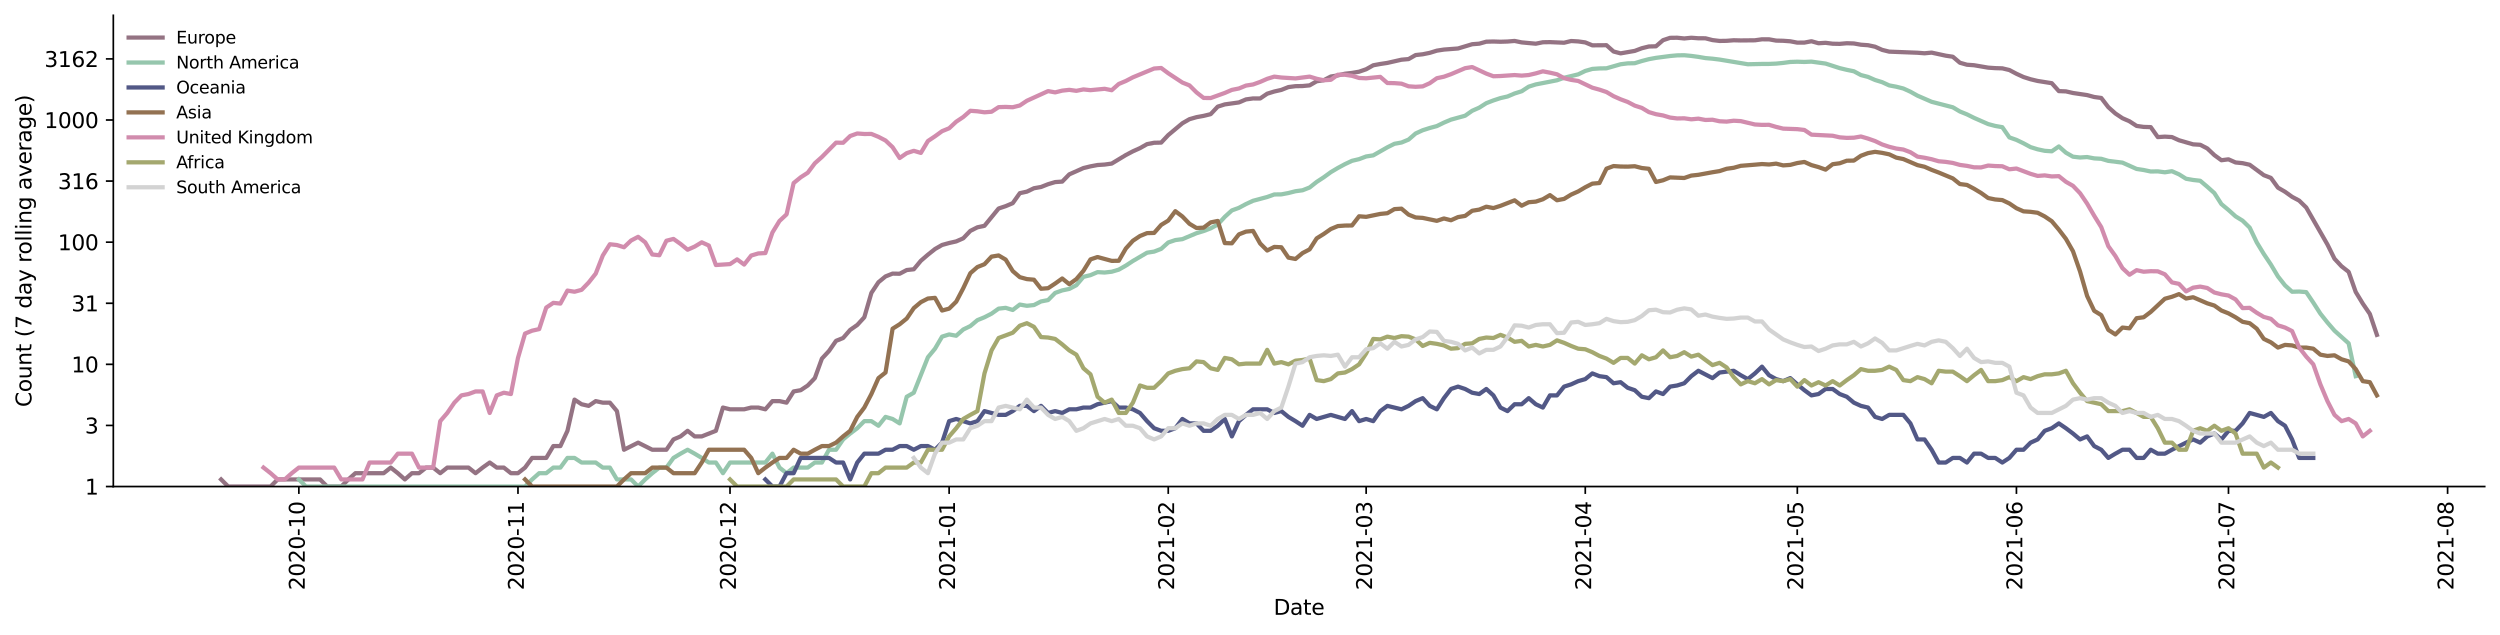 <?xml version="1.0" encoding="utf-8" standalone="no"?>
<!DOCTYPE svg PUBLIC "-//W3C//DTD SVG 1.1//EN"
  "http://www.w3.org/Graphics/SVG/1.1/DTD/svg11.dtd">
<svg height="298.621pt" version="1.1" viewBox="0 0 1176.528 298.621" width="1176.528pt" xmlns="http://www.w3.org/2000/svg" xmlns:xlink="http://www.w3.org/1999/xlink">
 <defs>
  <style type="text/css">*{stroke-linecap:butt;stroke-linejoin:round;}</style>
 </defs>
 <g id="figure_1">
  <g id="patch_1">
   <path d="M 0 298.621 
L 1176.528 298.621 
L 1176.528 0 
L 0 0 
z
" style="fill:#ffffff;"/>
  </g>
  <g id="axes_1">
   <g id="patch_2">
    <path d="M 53.328 228.96 
L 1169.328 228.96 
L 1169.328 7.2 
L 53.328 7.2 
z
" style="fill:#ffffff;"/>
   </g>
   <g id="matplotlib.axis_1">
    <g id="xtick_1">
     <g id="line2d_1">
      <defs>
       <path d="M 0 0 
L 0 3.5 
" id="mfbf0e9a4c9" style="stroke:#000000;stroke-width:0.8;"/>
      </defs>
      <g>
       <use style="stroke:#000000;stroke-width:0.8;" x="140.646" xlink:href="#mfbf0e9a4c9" y="228.96"/>
      </g>
     </g>
     <g id="text_1">
      <!-- 2020-10 -->
      <g transform="translate(143.405 277.743)rotate(-90)scale(0.1 -0.1)">
       <defs>
        <path d="M 1228 531 
L 3431 531 
L 3431 0 
L 469 0 
L 469 531 
Q 828 903 1448 1529 
Q 2069 2156 2228 2338 
Q 2531 2678 2651 2914 
Q 2772 3150 2772 3378 
Q 2772 3750 2511 3984 
Q 2250 4219 1831 4219 
Q 1534 4219 1204 4116 
Q 875 4013 500 3803 
L 500 4441 
Q 881 4594 1212 4672 
Q 1544 4750 1819 4750 
Q 2544 4750 2975 4387 
Q 3406 4025 3406 3419 
Q 3406 3131 3298 2873 
Q 3191 2616 2906 2266 
Q 2828 2175 2409 1742 
Q 1991 1309 1228 531 
z
" id="DejaVuSans-32" transform="scale(0.016)"/>
        <path d="M 2034 4250 
Q 1547 4250 1301 3770 
Q 1056 3291 1056 2328 
Q 1056 1369 1301 889 
Q 1547 409 2034 409 
Q 2525 409 2770 889 
Q 3016 1369 3016 2328 
Q 3016 3291 2770 3770 
Q 2525 4250 2034 4250 
z
M 2034 4750 
Q 2819 4750 3233 4129 
Q 3647 3509 3647 2328 
Q 3647 1150 3233 529 
Q 2819 -91 2034 -91 
Q 1250 -91 836 529 
Q 422 1150 422 2328 
Q 422 3509 836 4129 
Q 1250 4750 2034 4750 
z
" id="DejaVuSans-30" transform="scale(0.016)"/>
        <path d="M 313 2009 
L 1997 2009 
L 1997 1497 
L 313 1497 
L 313 2009 
z
" id="DejaVuSans-2d" transform="scale(0.016)"/>
        <path d="M 794 531 
L 1825 531 
L 1825 4091 
L 703 3866 
L 703 4441 
L 1819 4666 
L 2450 4666 
L 2450 531 
L 3481 531 
L 3481 0 
L 794 0 
L 794 531 
z
" id="DejaVuSans-31" transform="scale(0.016)"/>
       </defs>
       <use xlink:href="#DejaVuSans-32"/>
       <use x="63.623" xlink:href="#DejaVuSans-30"/>
       <use x="127.246" xlink:href="#DejaVuSans-32"/>
       <use x="190.869" xlink:href="#DejaVuSans-30"/>
       <use x="254.492" xlink:href="#DejaVuSans-2d"/>
       <use x="290.576" xlink:href="#DejaVuSans-31"/>
       <use x="354.199" xlink:href="#DejaVuSans-30"/>
      </g>
     </g>
    </g>
    <g id="xtick_2">
     <g id="line2d_2">
      <g>
       <use style="stroke:#000000;stroke-width:0.8;" x="243.763" xlink:href="#mfbf0e9a4c9" y="228.96"/>
      </g>
     </g>
     <g id="text_2">
      <!-- 2020-11 -->
      <g transform="translate(246.523 277.743)rotate(-90)scale(0.1 -0.1)">
       <use xlink:href="#DejaVuSans-32"/>
       <use x="63.623" xlink:href="#DejaVuSans-30"/>
       <use x="127.246" xlink:href="#DejaVuSans-32"/>
       <use x="190.869" xlink:href="#DejaVuSans-30"/>
       <use x="254.492" xlink:href="#DejaVuSans-2d"/>
       <use x="290.576" xlink:href="#DejaVuSans-31"/>
       <use x="354.199" xlink:href="#DejaVuSans-31"/>
      </g>
     </g>
    </g>
    <g id="xtick_3">
     <g id="line2d_3">
      <g>
       <use style="stroke:#000000;stroke-width:0.8;" x="343.555" xlink:href="#mfbf0e9a4c9" y="228.96"/>
      </g>
     </g>
     <g id="text_3">
      <!-- 2020-12 -->
      <g transform="translate(346.314 277.743)rotate(-90)scale(0.1 -0.1)">
       <use xlink:href="#DejaVuSans-32"/>
       <use x="63.623" xlink:href="#DejaVuSans-30"/>
       <use x="127.246" xlink:href="#DejaVuSans-32"/>
       <use x="190.869" xlink:href="#DejaVuSans-30"/>
       <use x="254.492" xlink:href="#DejaVuSans-2d"/>
       <use x="290.576" xlink:href="#DejaVuSans-31"/>
       <use x="354.199" xlink:href="#DejaVuSans-32"/>
      </g>
     </g>
    </g>
    <g id="xtick_4">
     <g id="line2d_4">
      <g>
       <use style="stroke:#000000;stroke-width:0.8;" x="446.672" xlink:href="#mfbf0e9a4c9" y="228.96"/>
      </g>
     </g>
     <g id="text_4">
      <!-- 2021-01 -->
      <g transform="translate(449.432 277.743)rotate(-90)scale(0.1 -0.1)">
       <use xlink:href="#DejaVuSans-32"/>
       <use x="63.623" xlink:href="#DejaVuSans-30"/>
       <use x="127.246" xlink:href="#DejaVuSans-32"/>
       <use x="190.869" xlink:href="#DejaVuSans-31"/>
       <use x="254.492" xlink:href="#DejaVuSans-2d"/>
       <use x="290.576" xlink:href="#DejaVuSans-30"/>
       <use x="354.199" xlink:href="#DejaVuSans-31"/>
      </g>
     </g>
    </g>
    <g id="xtick_5">
     <g id="line2d_5">
      <g>
       <use style="stroke:#000000;stroke-width:0.8;" x="549.79" xlink:href="#mfbf0e9a4c9" y="228.96"/>
      </g>
     </g>
     <g id="text_5">
      <!-- 2021-02 -->
      <g transform="translate(552.549 277.743)rotate(-90)scale(0.1 -0.1)">
       <use xlink:href="#DejaVuSans-32"/>
       <use x="63.623" xlink:href="#DejaVuSans-30"/>
       <use x="127.246" xlink:href="#DejaVuSans-32"/>
       <use x="190.869" xlink:href="#DejaVuSans-31"/>
       <use x="254.492" xlink:href="#DejaVuSans-2d"/>
       <use x="290.576" xlink:href="#DejaVuSans-30"/>
       <use x="354.199" xlink:href="#DejaVuSans-32"/>
      </g>
     </g>
    </g>
    <g id="xtick_6">
     <g id="line2d_6">
      <g>
       <use style="stroke:#000000;stroke-width:0.8;" x="642.929" xlink:href="#mfbf0e9a4c9" y="228.96"/>
      </g>
     </g>
     <g id="text_6">
      <!-- 2021-03 -->
      <g transform="translate(645.688 277.743)rotate(-90)scale(0.1 -0.1)">
       <defs>
        <path d="M 2597 2516 
Q 3050 2419 3304 2112 
Q 3559 1806 3559 1356 
Q 3559 666 3084 287 
Q 2609 -91 1734 -91 
Q 1441 -91 1130 -33 
Q 819 25 488 141 
L 488 750 
Q 750 597 1062 519 
Q 1375 441 1716 441 
Q 2309 441 2620 675 
Q 2931 909 2931 1356 
Q 2931 1769 2642 2001 
Q 2353 2234 1838 2234 
L 1294 2234 
L 1294 2753 
L 1863 2753 
Q 2328 2753 2575 2939 
Q 2822 3125 2822 3475 
Q 2822 3834 2567 4026 
Q 2313 4219 1838 4219 
Q 1578 4219 1281 4162 
Q 984 4106 628 3988 
L 628 4550 
Q 988 4650 1302 4700 
Q 1616 4750 1894 4750 
Q 2613 4750 3031 4423 
Q 3450 4097 3450 3541 
Q 3450 3153 3228 2886 
Q 3006 2619 2597 2516 
z
" id="DejaVuSans-33" transform="scale(0.016)"/>
       </defs>
       <use xlink:href="#DejaVuSans-32"/>
       <use x="63.623" xlink:href="#DejaVuSans-30"/>
       <use x="127.246" xlink:href="#DejaVuSans-32"/>
       <use x="190.869" xlink:href="#DejaVuSans-31"/>
       <use x="254.492" xlink:href="#DejaVuSans-2d"/>
       <use x="290.576" xlink:href="#DejaVuSans-30"/>
       <use x="354.199" xlink:href="#DejaVuSans-33"/>
      </g>
     </g>
    </g>
    <g id="xtick_7">
     <g id="line2d_7">
      <g>
       <use style="stroke:#000000;stroke-width:0.8;" x="746.046" xlink:href="#mfbf0e9a4c9" y="228.96"/>
      </g>
     </g>
     <g id="text_7">
      <!-- 2021-04 -->
      <g transform="translate(748.806 277.743)rotate(-90)scale(0.1 -0.1)">
       <defs>
        <path d="M 2419 4116 
L 825 1625 
L 2419 1625 
L 2419 4116 
z
M 2253 4666 
L 3047 4666 
L 3047 1625 
L 3713 1625 
L 3713 1100 
L 3047 1100 
L 3047 0 
L 2419 0 
L 2419 1100 
L 313 1100 
L 313 1709 
L 2253 4666 
z
" id="DejaVuSans-34" transform="scale(0.016)"/>
       </defs>
       <use xlink:href="#DejaVuSans-32"/>
       <use x="63.623" xlink:href="#DejaVuSans-30"/>
       <use x="127.246" xlink:href="#DejaVuSans-32"/>
       <use x="190.869" xlink:href="#DejaVuSans-31"/>
       <use x="254.492" xlink:href="#DejaVuSans-2d"/>
       <use x="290.576" xlink:href="#DejaVuSans-30"/>
       <use x="354.199" xlink:href="#DejaVuSans-34"/>
      </g>
     </g>
    </g>
    <g id="xtick_8">
     <g id="line2d_8">
      <g>
       <use style="stroke:#000000;stroke-width:0.8;" x="845.838" xlink:href="#mfbf0e9a4c9" y="228.96"/>
      </g>
     </g>
     <g id="text_8">
      <!-- 2021-05 -->
      <g transform="translate(848.597 277.743)rotate(-90)scale(0.1 -0.1)">
       <defs>
        <path d="M 691 4666 
L 3169 4666 
L 3169 4134 
L 1269 4134 
L 1269 2991 
Q 1406 3038 1543 3061 
Q 1681 3084 1819 3084 
Q 2600 3084 3056 2656 
Q 3513 2228 3513 1497 
Q 3513 744 3044 326 
Q 2575 -91 1722 -91 
Q 1428 -91 1123 -41 
Q 819 9 494 109 
L 494 744 
Q 775 591 1075 516 
Q 1375 441 1709 441 
Q 2250 441 2565 725 
Q 2881 1009 2881 1497 
Q 2881 1984 2565 2268 
Q 2250 2553 1709 2553 
Q 1456 2553 1204 2497 
Q 953 2441 691 2322 
L 691 4666 
z
" id="DejaVuSans-35" transform="scale(0.016)"/>
       </defs>
       <use xlink:href="#DejaVuSans-32"/>
       <use x="63.623" xlink:href="#DejaVuSans-30"/>
       <use x="127.246" xlink:href="#DejaVuSans-32"/>
       <use x="190.869" xlink:href="#DejaVuSans-31"/>
       <use x="254.492" xlink:href="#DejaVuSans-2d"/>
       <use x="290.576" xlink:href="#DejaVuSans-30"/>
       <use x="354.199" xlink:href="#DejaVuSans-35"/>
      </g>
     </g>
    </g>
    <g id="xtick_9">
     <g id="line2d_9">
      <g>
       <use style="stroke:#000000;stroke-width:0.8;" x="948.956" xlink:href="#mfbf0e9a4c9" y="228.96"/>
      </g>
     </g>
     <g id="text_9">
      <!-- 2021-06 -->
      <g transform="translate(951.715 277.743)rotate(-90)scale(0.1 -0.1)">
       <defs>
        <path d="M 2113 2584 
Q 1688 2584 1439 2293 
Q 1191 2003 1191 1497 
Q 1191 994 1439 701 
Q 1688 409 2113 409 
Q 2538 409 2786 701 
Q 3034 994 3034 1497 
Q 3034 2003 2786 2293 
Q 2538 2584 2113 2584 
z
M 3366 4563 
L 3366 3988 
Q 3128 4100 2886 4159 
Q 2644 4219 2406 4219 
Q 1781 4219 1451 3797 
Q 1122 3375 1075 2522 
Q 1259 2794 1537 2939 
Q 1816 3084 2150 3084 
Q 2853 3084 3261 2657 
Q 3669 2231 3669 1497 
Q 3669 778 3244 343 
Q 2819 -91 2113 -91 
Q 1303 -91 875 529 
Q 447 1150 447 2328 
Q 447 3434 972 4092 
Q 1497 4750 2381 4750 
Q 2619 4750 2861 4703 
Q 3103 4656 3366 4563 
z
" id="DejaVuSans-36" transform="scale(0.016)"/>
       </defs>
       <use xlink:href="#DejaVuSans-32"/>
       <use x="63.623" xlink:href="#DejaVuSans-30"/>
       <use x="127.246" xlink:href="#DejaVuSans-32"/>
       <use x="190.869" xlink:href="#DejaVuSans-31"/>
       <use x="254.492" xlink:href="#DejaVuSans-2d"/>
       <use x="290.576" xlink:href="#DejaVuSans-30"/>
       <use x="354.199" xlink:href="#DejaVuSans-36"/>
      </g>
     </g>
    </g>
    <g id="xtick_10">
     <g id="line2d_10">
      <g>
       <use style="stroke:#000000;stroke-width:0.8;" x="1048.747" xlink:href="#mfbf0e9a4c9" y="228.96"/>
      </g>
     </g>
     <g id="text_10">
      <!-- 2021-07 -->
      <g transform="translate(1051.506 277.743)rotate(-90)scale(0.1 -0.1)">
       <defs>
        <path d="M 525 4666 
L 3525 4666 
L 3525 4397 
L 1831 0 
L 1172 0 
L 2766 4134 
L 525 4134 
L 525 4666 
z
" id="DejaVuSans-37" transform="scale(0.016)"/>
       </defs>
       <use xlink:href="#DejaVuSans-32"/>
       <use x="63.623" xlink:href="#DejaVuSans-30"/>
       <use x="127.246" xlink:href="#DejaVuSans-32"/>
       <use x="190.869" xlink:href="#DejaVuSans-31"/>
       <use x="254.492" xlink:href="#DejaVuSans-2d"/>
       <use x="290.576" xlink:href="#DejaVuSans-30"/>
       <use x="354.199" xlink:href="#DejaVuSans-37"/>
      </g>
     </g>
    </g>
    <g id="xtick_11">
     <g id="line2d_11">
      <g>
       <use style="stroke:#000000;stroke-width:0.8;" x="1151.865" xlink:href="#mfbf0e9a4c9" y="228.96"/>
      </g>
     </g>
     <g id="text_11">
      <!-- 2021-08 -->
      <g transform="translate(1154.624 277.743)rotate(-90)scale(0.1 -0.1)">
       <defs>
        <path d="M 2034 2216 
Q 1584 2216 1326 1975 
Q 1069 1734 1069 1313 
Q 1069 891 1326 650 
Q 1584 409 2034 409 
Q 2484 409 2743 651 
Q 3003 894 3003 1313 
Q 3003 1734 2745 1975 
Q 2488 2216 2034 2216 
z
M 1403 2484 
Q 997 2584 770 2862 
Q 544 3141 544 3541 
Q 544 4100 942 4425 
Q 1341 4750 2034 4750 
Q 2731 4750 3128 4425 
Q 3525 4100 3525 3541 
Q 3525 3141 3298 2862 
Q 3072 2584 2669 2484 
Q 3125 2378 3379 2068 
Q 3634 1759 3634 1313 
Q 3634 634 3220 271 
Q 2806 -91 2034 -91 
Q 1263 -91 848 271 
Q 434 634 434 1313 
Q 434 1759 690 2068 
Q 947 2378 1403 2484 
z
M 1172 3481 
Q 1172 3119 1398 2916 
Q 1625 2713 2034 2713 
Q 2441 2713 2670 2916 
Q 2900 3119 2900 3481 
Q 2900 3844 2670 4047 
Q 2441 4250 2034 4250 
Q 1625 4250 1398 4047 
Q 1172 3844 1172 3481 
z
" id="DejaVuSans-38" transform="scale(0.016)"/>
       </defs>
       <use xlink:href="#DejaVuSans-32"/>
       <use x="63.623" xlink:href="#DejaVuSans-30"/>
       <use x="127.246" xlink:href="#DejaVuSans-32"/>
       <use x="190.869" xlink:href="#DejaVuSans-31"/>
       <use x="254.492" xlink:href="#DejaVuSans-2d"/>
       <use x="290.576" xlink:href="#DejaVuSans-30"/>
       <use x="354.199" xlink:href="#DejaVuSans-38"/>
      </g>
     </g>
    </g>
    <g id="text_12">
     <!-- Date -->
     <g transform="translate(599.377 289.341)scale(0.1 -0.1)">
      <defs>
       <path d="M 1259 4147 
L 1259 519 
L 2022 519 
Q 2988 519 3436 956 
Q 3884 1394 3884 2338 
Q 3884 3275 3436 3711 
Q 2988 4147 2022 4147 
L 1259 4147 
z
M 628 4666 
L 1925 4666 
Q 3281 4666 3915 4102 
Q 4550 3538 4550 2338 
Q 4550 1131 3912 565 
Q 3275 0 1925 0 
L 628 0 
L 628 4666 
z
" id="DejaVuSans-44" transform="scale(0.016)"/>
       <path d="M 2194 1759 
Q 1497 1759 1228 1600 
Q 959 1441 959 1056 
Q 959 750 1161 570 
Q 1363 391 1709 391 
Q 2188 391 2477 730 
Q 2766 1069 2766 1631 
L 2766 1759 
L 2194 1759 
z
M 3341 1997 
L 3341 0 
L 2766 0 
L 2766 531 
Q 2569 213 2275 61 
Q 1981 -91 1556 -91 
Q 1019 -91 701 211 
Q 384 513 384 1019 
Q 384 1609 779 1909 
Q 1175 2209 1959 2209 
L 2766 2209 
L 2766 2266 
Q 2766 2663 2505 2880 
Q 2244 3097 1772 3097 
Q 1472 3097 1187 3025 
Q 903 2953 641 2809 
L 641 3341 
Q 956 3463 1253 3523 
Q 1550 3584 1831 3584 
Q 2591 3584 2966 3190 
Q 3341 2797 3341 1997 
z
" id="DejaVuSans-61" transform="scale(0.016)"/>
       <path d="M 1172 4494 
L 1172 3500 
L 2356 3500 
L 2356 3053 
L 1172 3053 
L 1172 1153 
Q 1172 725 1289 603 
Q 1406 481 1766 481 
L 2356 481 
L 2356 0 
L 1766 0 
Q 1100 0 847 248 
Q 594 497 594 1153 
L 594 3053 
L 172 3053 
L 172 3500 
L 594 3500 
L 594 4494 
L 1172 4494 
z
" id="DejaVuSans-74" transform="scale(0.016)"/>
       <path d="M 3597 1894 
L 3597 1613 
L 953 1613 
Q 991 1019 1311 708 
Q 1631 397 2203 397 
Q 2534 397 2845 478 
Q 3156 559 3463 722 
L 3463 178 
Q 3153 47 2828 -22 
Q 2503 -91 2169 -91 
Q 1331 -91 842 396 
Q 353 884 353 1716 
Q 353 2575 817 3079 
Q 1281 3584 2069 3584 
Q 2775 3584 3186 3129 
Q 3597 2675 3597 1894 
z
M 3022 2063 
Q 3016 2534 2758 2815 
Q 2500 3097 2075 3097 
Q 1594 3097 1305 2825 
Q 1016 2553 972 2059 
L 3022 2063 
z
" id="DejaVuSans-65" transform="scale(0.016)"/>
      </defs>
      <use xlink:href="#DejaVuSans-44"/>
      <use x="77.002" xlink:href="#DejaVuSans-61"/>
      <use x="138.281" xlink:href="#DejaVuSans-74"/>
      <use x="177.49" xlink:href="#DejaVuSans-65"/>
     </g>
    </g>
   </g>
   <g id="matplotlib.axis_2">
    <g id="ytick_1">
     <g id="line2d_12">
      <defs>
       <path d="M 0 0 
L -3.5 0 
" id="m2dcddcde0c" style="stroke:#000000;stroke-width:0.8;"/>
      </defs>
      <g>
       <use style="stroke:#000000;stroke-width:0.8;" x="53.328" xlink:href="#m2dcddcde0c" y="228.96"/>
      </g>
     </g>
     <g id="text_13">
      <!-- 1 -->
      <g transform="translate(39.966 232.759)scale(0.1 -0.1)">
       <use xlink:href="#DejaVuSans-31"/>
      </g>
     </g>
    </g>
    <g id="ytick_2">
     <g id="line2d_13">
      <g>
       <use style="stroke:#000000;stroke-width:0.8;" x="53.328" xlink:href="#m2dcddcde0c" y="200.211"/>
      </g>
     </g>
     <g id="text_14">
      <!-- 3 -->
      <g transform="translate(39.966 204.01)scale(0.1 -0.1)">
       <use xlink:href="#DejaVuSans-33"/>
      </g>
     </g>
    </g>
    <g id="ytick_3">
     <g id="line2d_14">
      <g>
       <use style="stroke:#000000;stroke-width:0.8;" x="53.328" xlink:href="#m2dcddcde0c" y="171.463"/>
      </g>
     </g>
     <g id="text_15">
      <!-- 10 -->
      <g transform="translate(33.603 175.262)scale(0.1 -0.1)">
       <use xlink:href="#DejaVuSans-31"/>
       <use x="63.623" xlink:href="#DejaVuSans-30"/>
      </g>
     </g>
    </g>
    <g id="ytick_4">
     <g id="line2d_15">
      <g>
       <use style="stroke:#000000;stroke-width:0.8;" x="53.328" xlink:href="#m2dcddcde0c" y="142.714"/>
      </g>
     </g>
     <g id="text_16">
      <!-- 31 -->
      <g transform="translate(33.603 146.513)scale(0.1 -0.1)">
       <use xlink:href="#DejaVuSans-33"/>
       <use x="63.623" xlink:href="#DejaVuSans-31"/>
      </g>
     </g>
    </g>
    <g id="ytick_5">
     <g id="line2d_16">
      <g>
       <use style="stroke:#000000;stroke-width:0.8;" x="53.328" xlink:href="#m2dcddcde0c" y="113.965"/>
      </g>
     </g>
     <g id="text_17">
      <!-- 100 -->
      <g transform="translate(27.241 117.764)scale(0.1 -0.1)">
       <use xlink:href="#DejaVuSans-31"/>
       <use x="63.623" xlink:href="#DejaVuSans-30"/>
       <use x="127.246" xlink:href="#DejaVuSans-30"/>
      </g>
     </g>
    </g>
    <g id="ytick_6">
     <g id="line2d_17">
      <g>
       <use style="stroke:#000000;stroke-width:0.8;" x="53.328" xlink:href="#m2dcddcde0c" y="85.216"/>
      </g>
     </g>
     <g id="text_18">
      <!-- 316 -->
      <g transform="translate(27.241 89.016)scale(0.1 -0.1)">
       <use xlink:href="#DejaVuSans-33"/>
       <use x="63.623" xlink:href="#DejaVuSans-31"/>
       <use x="127.246" xlink:href="#DejaVuSans-36"/>
      </g>
     </g>
    </g>
    <g id="ytick_7">
     <g id="line2d_18">
      <g>
       <use style="stroke:#000000;stroke-width:0.8;" x="53.328" xlink:href="#m2dcddcde0c" y="56.468"/>
      </g>
     </g>
     <g id="text_19">
      <!-- 1000 -->
      <g transform="translate(20.878 60.267)scale(0.1 -0.1)">
       <use xlink:href="#DejaVuSans-31"/>
       <use x="63.623" xlink:href="#DejaVuSans-30"/>
       <use x="127.246" xlink:href="#DejaVuSans-30"/>
       <use x="190.869" xlink:href="#DejaVuSans-30"/>
      </g>
     </g>
    </g>
    <g id="ytick_8">
     <g id="line2d_19">
      <g>
       <use style="stroke:#000000;stroke-width:0.8;" x="53.328" xlink:href="#m2dcddcde0c" y="27.719"/>
      </g>
     </g>
     <g id="text_20">
      <!-- 3162 -->
      <g transform="translate(20.878 31.518)scale(0.1 -0.1)">
       <use xlink:href="#DejaVuSans-33"/>
       <use x="63.623" xlink:href="#DejaVuSans-31"/>
       <use x="127.246" xlink:href="#DejaVuSans-36"/>
       <use x="190.869" xlink:href="#DejaVuSans-32"/>
      </g>
     </g>
    </g>
    <g id="text_21">
     <!-- Count (7 day rolling average) -->
     <g transform="translate(14.798 191.548)rotate(-90)scale(0.1 -0.1)">
      <defs>
       <path d="M 4122 4306 
L 4122 3641 
Q 3803 3938 3442 4084 
Q 3081 4231 2675 4231 
Q 1875 4231 1450 3742 
Q 1025 3253 1025 2328 
Q 1025 1406 1450 917 
Q 1875 428 2675 428 
Q 3081 428 3442 575 
Q 3803 722 4122 1019 
L 4122 359 
Q 3791 134 3420 21 
Q 3050 -91 2638 -91 
Q 1578 -91 968 557 
Q 359 1206 359 2328 
Q 359 3453 968 4101 
Q 1578 4750 2638 4750 
Q 3056 4750 3426 4639 
Q 3797 4528 4122 4306 
z
" id="DejaVuSans-43" transform="scale(0.016)"/>
       <path d="M 1959 3097 
Q 1497 3097 1228 2736 
Q 959 2375 959 1747 
Q 959 1119 1226 758 
Q 1494 397 1959 397 
Q 2419 397 2687 759 
Q 2956 1122 2956 1747 
Q 2956 2369 2687 2733 
Q 2419 3097 1959 3097 
z
M 1959 3584 
Q 2709 3584 3137 3096 
Q 3566 2609 3566 1747 
Q 3566 888 3137 398 
Q 2709 -91 1959 -91 
Q 1206 -91 779 398 
Q 353 888 353 1747 
Q 353 2609 779 3096 
Q 1206 3584 1959 3584 
z
" id="DejaVuSans-6f" transform="scale(0.016)"/>
       <path d="M 544 1381 
L 544 3500 
L 1119 3500 
L 1119 1403 
Q 1119 906 1312 657 
Q 1506 409 1894 409 
Q 2359 409 2629 706 
Q 2900 1003 2900 1516 
L 2900 3500 
L 3475 3500 
L 3475 0 
L 2900 0 
L 2900 538 
Q 2691 219 2414 64 
Q 2138 -91 1772 -91 
Q 1169 -91 856 284 
Q 544 659 544 1381 
z
M 1991 3584 
L 1991 3584 
z
" id="DejaVuSans-75" transform="scale(0.016)"/>
       <path d="M 3513 2113 
L 3513 0 
L 2938 0 
L 2938 2094 
Q 2938 2591 2744 2837 
Q 2550 3084 2163 3084 
Q 1697 3084 1428 2787 
Q 1159 2491 1159 1978 
L 1159 0 
L 581 0 
L 581 3500 
L 1159 3500 
L 1159 2956 
Q 1366 3272 1645 3428 
Q 1925 3584 2291 3584 
Q 2894 3584 3203 3211 
Q 3513 2838 3513 2113 
z
" id="DejaVuSans-6e" transform="scale(0.016)"/>
       <path id="DejaVuSans-20" transform="scale(0.016)"/>
       <path d="M 1984 4856 
Q 1566 4138 1362 3434 
Q 1159 2731 1159 2009 
Q 1159 1288 1364 580 
Q 1569 -128 1984 -844 
L 1484 -844 
Q 1016 -109 783 600 
Q 550 1309 550 2009 
Q 550 2706 781 3412 
Q 1013 4119 1484 4856 
L 1984 4856 
z
" id="DejaVuSans-28" transform="scale(0.016)"/>
       <path d="M 2906 2969 
L 2906 4863 
L 3481 4863 
L 3481 0 
L 2906 0 
L 2906 525 
Q 2725 213 2448 61 
Q 2172 -91 1784 -91 
Q 1150 -91 751 415 
Q 353 922 353 1747 
Q 353 2572 751 3078 
Q 1150 3584 1784 3584 
Q 2172 3584 2448 3432 
Q 2725 3281 2906 2969 
z
M 947 1747 
Q 947 1113 1208 752 
Q 1469 391 1925 391 
Q 2381 391 2643 752 
Q 2906 1113 2906 1747 
Q 2906 2381 2643 2742 
Q 2381 3103 1925 3103 
Q 1469 3103 1208 2742 
Q 947 2381 947 1747 
z
" id="DejaVuSans-64" transform="scale(0.016)"/>
       <path d="M 2059 -325 
Q 1816 -950 1584 -1140 
Q 1353 -1331 966 -1331 
L 506 -1331 
L 506 -850 
L 844 -850 
Q 1081 -850 1212 -737 
Q 1344 -625 1503 -206 
L 1606 56 
L 191 3500 
L 800 3500 
L 1894 763 
L 2988 3500 
L 3597 3500 
L 2059 -325 
z
" id="DejaVuSans-79" transform="scale(0.016)"/>
       <path d="M 2631 2963 
Q 2534 3019 2420 3045 
Q 2306 3072 2169 3072 
Q 1681 3072 1420 2755 
Q 1159 2438 1159 1844 
L 1159 0 
L 581 0 
L 581 3500 
L 1159 3500 
L 1159 2956 
Q 1341 3275 1631 3429 
Q 1922 3584 2338 3584 
Q 2397 3584 2469 3576 
Q 2541 3569 2628 3553 
L 2631 2963 
z
" id="DejaVuSans-72" transform="scale(0.016)"/>
       <path d="M 603 4863 
L 1178 4863 
L 1178 0 
L 603 0 
L 603 4863 
z
" id="DejaVuSans-6c" transform="scale(0.016)"/>
       <path d="M 603 3500 
L 1178 3500 
L 1178 0 
L 603 0 
L 603 3500 
z
M 603 4863 
L 1178 4863 
L 1178 4134 
L 603 4134 
L 603 4863 
z
" id="DejaVuSans-69" transform="scale(0.016)"/>
       <path d="M 2906 1791 
Q 2906 2416 2648 2759 
Q 2391 3103 1925 3103 
Q 1463 3103 1205 2759 
Q 947 2416 947 1791 
Q 947 1169 1205 825 
Q 1463 481 1925 481 
Q 2391 481 2648 825 
Q 2906 1169 2906 1791 
z
M 3481 434 
Q 3481 -459 3084 -895 
Q 2688 -1331 1869 -1331 
Q 1566 -1331 1297 -1286 
Q 1028 -1241 775 -1147 
L 775 -588 
Q 1028 -725 1275 -790 
Q 1522 -856 1778 -856 
Q 2344 -856 2625 -561 
Q 2906 -266 2906 331 
L 2906 616 
Q 2728 306 2450 153 
Q 2172 0 1784 0 
Q 1141 0 747 490 
Q 353 981 353 1791 
Q 353 2603 747 3093 
Q 1141 3584 1784 3584 
Q 2172 3584 2450 3431 
Q 2728 3278 2906 2969 
L 2906 3500 
L 3481 3500 
L 3481 434 
z
" id="DejaVuSans-67" transform="scale(0.016)"/>
       <path d="M 191 3500 
L 800 3500 
L 1894 563 
L 2988 3500 
L 3597 3500 
L 2284 0 
L 1503 0 
L 191 3500 
z
" id="DejaVuSans-76" transform="scale(0.016)"/>
       <path d="M 513 4856 
L 1013 4856 
Q 1481 4119 1714 3412 
Q 1947 2706 1947 2009 
Q 1947 1309 1714 600 
Q 1481 -109 1013 -844 
L 513 -844 
Q 928 -128 1133 580 
Q 1338 1288 1338 2009 
Q 1338 2731 1133 3434 
Q 928 4138 513 4856 
z
" id="DejaVuSans-29" transform="scale(0.016)"/>
      </defs>
      <use xlink:href="#DejaVuSans-43"/>
      <use x="69.824" xlink:href="#DejaVuSans-6f"/>
      <use x="131.006" xlink:href="#DejaVuSans-75"/>
      <use x="194.385" xlink:href="#DejaVuSans-6e"/>
      <use x="257.764" xlink:href="#DejaVuSans-74"/>
      <use x="296.973" xlink:href="#DejaVuSans-20"/>
      <use x="328.76" xlink:href="#DejaVuSans-28"/>
      <use x="367.773" xlink:href="#DejaVuSans-37"/>
      <use x="431.396" xlink:href="#DejaVuSans-20"/>
      <use x="463.184" xlink:href="#DejaVuSans-64"/>
      <use x="526.66" xlink:href="#DejaVuSans-61"/>
      <use x="587.939" xlink:href="#DejaVuSans-79"/>
      <use x="647.119" xlink:href="#DejaVuSans-20"/>
      <use x="678.906" xlink:href="#DejaVuSans-72"/>
      <use x="717.77" xlink:href="#DejaVuSans-6f"/>
      <use x="778.951" xlink:href="#DejaVuSans-6c"/>
      <use x="806.734" xlink:href="#DejaVuSans-6c"/>
      <use x="834.518" xlink:href="#DejaVuSans-69"/>
      <use x="862.301" xlink:href="#DejaVuSans-6e"/>
      <use x="925.68" xlink:href="#DejaVuSans-67"/>
      <use x="989.156" xlink:href="#DejaVuSans-20"/>
      <use x="1020.943" xlink:href="#DejaVuSans-61"/>
      <use x="1082.223" xlink:href="#DejaVuSans-76"/>
      <use x="1141.402" xlink:href="#DejaVuSans-65"/>
      <use x="1202.926" xlink:href="#DejaVuSans-72"/>
      <use x="1244.039" xlink:href="#DejaVuSans-61"/>
      <use x="1305.318" xlink:href="#DejaVuSans-67"/>
      <use x="1368.795" xlink:href="#DejaVuSans-65"/>
      <use x="1430.318" xlink:href="#DejaVuSans-29"/>
     </g>
    </g>
   </g>
   <g id="line2d_20">
    <path clip-path="url(#pa4b9222dad)" d="M 104.055 225.626 
L 107.382 228.96 
L 127.34 228.96 
L 130.666 225.626 
L 150.625 225.626 
L 153.951 228.96 
L 160.604 228.96 
L 163.93 225.626 
L 167.257 222.684 
L 180.562 222.684 
L 183.888 220.054 
L 187.215 222.684 
L 190.541 225.626 
L 193.868 222.684 
L 197.194 222.684 
L 200.52 220.054 
L 203.847 220.054 
L 207.173 222.684 
L 210.5 220.054 
L 220.479 220.054 
L 223.805 222.684 
L 227.131 220.054 
L 230.458 217.674 
L 233.784 220.054 
L 237.111 220.054 
L 240.437 222.684 
L 243.763 222.684 
L 247.09 220.054 
L 250.416 215.501 
L 257.069 215.501 
L 260.395 209.929 
L 263.722 209.929 
L 267.048 202.745 
L 270.374 188.068 
L 273.701 190.24 
L 277.027 191.009 
L 280.353 188.771 
L 283.68 189.495 
L 287.006 189.495 
L 290.333 193.467 
L 293.659 211.652 
L 300.312 208.317 
L 306.964 211.652 
L 313.617 211.652 
L 316.944 206.803 
L 320.27 205.376 
L 323.596 202.745 
L 326.923 205.376 
L 330.249 205.376 
L 336.902 202.745 
L 340.228 191.801 
L 343.555 192.62 
L 350.207 192.62 
L 353.534 191.801 
L 356.86 191.801 
L 360.187 192.62 
L 363.513 188.771 
L 366.839 188.771 
L 370.166 189.495 
L 373.492 184.218 
L 376.818 183.631 
L 380.145 181.41 
L 383.471 177.943 
L 386.798 168.76 
L 390.124 165.187 
L 393.45 160.404 
L 396.777 159.066 
L 400.103 155.248 
L 403.429 152.936 
L 406.756 149.306 
L 410.082 137.846 
L 413.409 132.819 
L 416.735 130.089 
L 420.061 128.764 
L 423.388 128.829 
L 426.714 127.08 
L 430.04 126.721 
L 433.367 122.719 
L 436.693 119.851 
L 440.02 117.198 
L 443.346 115.283 
L 446.672 114.361 
L 449.999 113.611 
L 453.325 112.143 
L 456.652 108.651 
L 459.978 106.978 
L 463.304 106.261 
L 469.957 98.126 
L 473.283 97.016 
L 476.61 95.609 
L 479.936 90.914 
L 483.263 90.188 
L 486.589 88.588 
L 489.915 88.001 
L 493.242 86.687 
L 496.568 85.69 
L 499.894 85.461 
L 503.221 82.049 
L 509.874 79.091 
L 513.2 78.283 
L 516.526 77.659 
L 519.853 77.443 
L 523.179 76.984 
L 529.832 72.962 
L 533.158 71.209 
L 536.485 69.716 
L 539.811 67.836 
L 543.137 67.186 
L 546.464 67.104 
L 549.79 63.566 
L 556.443 58.009 
L 559.769 56.092 
L 563.096 55.137 
L 566.422 54.533 
L 569.748 53.724 
L 573.075 50.184 
L 576.401 49.133 
L 583.054 48.201 
L 586.38 46.782 
L 589.707 46.324 
L 593.033 46.35 
L 596.359 44.095 
L 599.686 43.063 
L 603.012 42.309 
L 606.339 40.981 
L 609.665 40.555 
L 612.991 40.493 
L 616.318 40.173 
L 619.644 38.252 
L 622.97 37.743 
L 626.297 36.011 
L 629.623 35.485 
L 632.95 34.694 
L 636.276 34.315 
L 639.602 33.74 
L 642.929 32.594 
L 646.255 30.724 
L 649.581 30.108 
L 652.908 29.607 
L 659.561 28.095 
L 662.887 27.804 
L 666.213 25.911 
L 669.54 25.541 
L 672.866 24.869 
L 676.193 23.839 
L 679.519 23.327 
L 686.172 22.818 
L 692.824 20.812 
L 696.151 20.553 
L 699.477 19.618 
L 702.804 19.536 
L 706.13 19.647 
L 709.456 19.544 
L 712.783 19.265 
L 716.109 19.951 
L 722.762 20.565 
L 726.088 19.887 
L 729.415 19.827 
L 736.067 20.109 
L 739.394 19.302 
L 742.72 19.492 
L 746.046 19.958 
L 749.373 21.334 
L 756.026 21.276 
L 759.352 24.239 
L 762.678 25.116 
L 769.331 23.951 
L 772.657 22.699 
L 775.984 21.874 
L 779.31 21.79 
L 782.637 18.916 
L 785.963 17.807 
L 789.289 17.76 
L 792.616 18.099 
L 795.942 17.765 
L 799.269 18.012 
L 802.595 18.023 
L 805.921 18.871 
L 809.248 19.266 
L 812.574 19.211 
L 815.9 18.949 
L 819.227 19.034 
L 825.88 18.964 
L 829.206 18.498 
L 832.532 18.505 
L 835.859 19.109 
L 839.185 19.193 
L 842.511 19.433 
L 845.838 20.067 
L 849.164 20.046 
L 852.491 19.415 
L 855.817 20.353 
L 859.143 20.15 
L 862.47 20.573 
L 865.796 20.644 
L 869.122 20.349 
L 872.449 20.456 
L 875.775 21.044 
L 879.102 21.276 
L 882.428 21.981 
L 885.754 23.471 
L 889.081 24.305 
L 902.386 24.82 
L 905.713 25.08 
L 909.039 24.766 
L 915.692 26.205 
L 919.018 26.699 
L 922.345 29.523 
L 925.671 30.463 
L 928.997 30.699 
L 935.65 31.836 
L 938.976 32.066 
L 942.303 32.162 
L 945.629 32.957 
L 948.956 34.718 
L 952.282 36.242 
L 955.608 37.299 
L 958.935 38.098 
L 965.587 39.15 
L 968.914 42.878 
L 972.24 43.006 
L 975.567 43.765 
L 982.219 44.749 
L 985.546 45.646 
L 988.872 46.104 
L 992.198 50.44 
L 995.525 53.406 
L 998.851 55.629 
L 1002.178 57.092 
L 1005.504 59.258 
L 1008.83 59.725 
L 1012.157 59.822 
L 1015.483 64.517 
L 1018.809 64.307 
L 1022.136 64.503 
L 1025.462 66.009 
L 1032.115 67.932 
L 1035.441 68.136 
L 1038.768 69.849 
L 1042.094 72.99 
L 1045.421 75.412 
L 1048.747 74.982 
L 1052.073 76.455 
L 1055.4 76.79 
L 1058.726 77.534 
L 1065.379 82.439 
L 1068.705 83.723 
L 1072.032 88.318 
L 1075.358 90.243 
L 1078.684 92.63 
L 1082.011 94.407 
L 1085.337 97.657 
L 1095.316 115.059 
L 1098.643 121.775 
L 1101.969 125.333 
L 1105.295 127.939 
L 1108.622 137.387 
L 1111.948 142.868 
L 1115.274 147.74 
L 1118.601 157.591 
L 1118.601 157.591 
" style="fill:none;stroke:#947383;stroke-linecap:square;stroke-width:2;"/>
   </g>
   <g id="line2d_21">
    <path clip-path="url(#pa4b9222dad)" d="M 140.646 225.626 
L 143.972 228.96 
L 247.09 228.96 
L 250.416 225.626 
L 253.742 222.684 
L 257.069 222.684 
L 260.395 220.054 
L 263.722 220.054 
L 267.048 215.501 
L 270.374 215.501 
L 273.701 217.674 
L 280.353 217.674 
L 283.68 220.054 
L 287.006 220.054 
L 290.333 225.626 
L 296.985 225.626 
L 300.312 228.96 
L 303.638 225.626 
L 306.964 222.684 
L 310.291 220.054 
L 313.617 220.054 
L 316.944 215.501 
L 320.27 213.502 
L 323.596 211.652 
L 326.923 213.502 
L 330.249 215.501 
L 333.576 217.674 
L 336.902 217.674 
L 340.228 222.684 
L 343.555 217.674 
L 360.187 217.674 
L 363.513 213.502 
L 366.839 220.054 
L 370.166 222.684 
L 373.492 220.054 
L 380.145 220.054 
L 383.471 217.674 
L 386.798 217.674 
L 390.124 211.652 
L 393.45 211.652 
L 396.777 206.803 
L 400.103 204.026 
L 403.429 201.527 
L 406.756 198.192 
L 410.082 198.192 
L 413.409 200.365 
L 416.735 196.194 
L 420.061 197.173 
L 423.388 199.255 
L 426.714 186.717 
L 430.04 184.82 
L 436.693 168.128 
L 440.02 164.101 
L 443.346 158.423 
L 446.672 157.387 
L 449.999 158.003 
L 453.325 155.062 
L 456.652 153.451 
L 459.978 150.664 
L 463.304 149.306 
L 466.631 147.603 
L 469.957 145.248 
L 473.283 144.876 
L 476.61 145.88 
L 479.936 143.326 
L 483.263 143.911 
L 486.589 143.558 
L 489.915 141.866 
L 493.242 141.221 
L 496.568 137.846 
L 499.894 136.668 
L 503.221 135.969 
L 506.547 134.224 
L 509.874 130.294 
L 513.2 129.484 
L 516.526 128.064 
L 519.853 128.253 
L 523.179 127.877 
L 526.505 126.9 
L 529.832 124.998 
L 533.158 122.821 
L 539.811 118.921 
L 543.137 118.404 
L 546.464 117.117 
L 549.79 114.108 
L 553.117 112.986 
L 556.443 112.544 
L 563.096 109.742 
L 566.422 108.738 
L 569.748 107.469 
L 573.075 105.665 
L 576.401 102.051 
L 579.728 99.031 
L 583.054 97.806 
L 586.38 96.023 
L 589.707 94.488 
L 596.359 92.706 
L 599.686 91.516 
L 603.012 91.473 
L 606.339 90.843 
L 609.665 89.996 
L 612.991 89.549 
L 616.318 88.242 
L 619.644 85.61 
L 622.97 83.438 
L 626.297 81.017 
L 629.623 79.038 
L 632.95 77.245 
L 636.276 75.68 
L 639.602 74.892 
L 642.929 73.634 
L 646.255 73.121 
L 652.908 69.331 
L 656.234 67.673 
L 659.561 67.071 
L 662.887 65.697 
L 666.213 62.814 
L 669.54 61.293 
L 672.866 60.23 
L 676.193 59.333 
L 679.519 57.707 
L 682.845 56.3 
L 689.498 54.463 
L 692.824 52.133 
L 696.151 50.66 
L 699.477 48.552 
L 702.804 47.263 
L 706.13 46.167 
L 709.456 45.405 
L 712.783 43.995 
L 716.109 42.95 
L 719.435 40.778 
L 722.762 39.729 
L 729.415 38.438 
L 732.741 37.778 
L 736.067 36.611 
L 742.72 34.994 
L 746.046 33.387 
L 749.373 32.431 
L 752.699 32.206 
L 756.026 32.144 
L 762.678 30.245 
L 766.005 29.821 
L 769.331 29.747 
L 772.657 28.715 
L 775.984 27.845 
L 779.31 27.232 
L 785.963 26.358 
L 789.289 26.055 
L 792.616 25.994 
L 795.942 26.315 
L 799.269 26.763 
L 802.595 27.335 
L 805.921 27.623 
L 809.248 28.033 
L 822.553 30.243 
L 829.206 30.093 
L 832.532 30.077 
L 835.859 29.936 
L 839.185 29.606 
L 842.511 29.157 
L 845.838 29.046 
L 849.164 29.155 
L 852.491 29.006 
L 859.143 29.919 
L 865.796 32.065 
L 869.122 32.866 
L 872.449 33.544 
L 875.775 35.324 
L 879.102 36.188 
L 882.428 37.644 
L 885.754 38.668 
L 889.081 40.192 
L 892.407 40.809 
L 895.733 41.648 
L 899.06 43.161 
L 902.386 45.018 
L 909.039 47.906 
L 919.018 50.494 
L 922.345 52.468 
L 925.671 53.817 
L 928.997 55.468 
L 935.65 58.391 
L 938.976 59.27 
L 942.303 59.851 
L 945.629 64.661 
L 948.956 65.832 
L 952.282 67.434 
L 955.608 69.241 
L 958.935 70.267 
L 962.261 70.972 
L 965.587 71.209 
L 968.914 68.922 
L 972.24 71.848 
L 975.567 73.74 
L 978.893 74.121 
L 982.219 73.905 
L 985.546 74.537 
L 988.872 74.729 
L 992.198 75.711 
L 998.851 76.534 
L 1005.504 79.5 
L 1008.83 80.008 
L 1012.157 80.714 
L 1015.483 80.648 
L 1018.809 81.084 
L 1022.136 80.573 
L 1025.462 82.039 
L 1028.789 84.119 
L 1032.115 84.698 
L 1035.441 85.066 
L 1038.768 87.888 
L 1042.094 90.857 
L 1045.421 96.057 
L 1048.747 98.816 
L 1052.073 101.809 
L 1055.4 103.864 
L 1058.726 107.114 
L 1062.052 114.072 
L 1065.379 119.537 
L 1068.705 124.504 
L 1072.032 130.089 
L 1075.358 134.304 
L 1078.684 137.296 
L 1082.011 137.205 
L 1085.337 137.478 
L 1088.663 142.418 
L 1091.99 147.603 
L 1095.316 151.774 
L 1098.643 155.623 
L 1105.295 161.577 
L 1108.622 177.035 
L 1108.622 177.035 
" style="fill:none;stroke:#96c6ad;stroke-linecap:square;stroke-width:2;"/>
   </g>
   <g id="line2d_22">
    <path clip-path="url(#pa4b9222dad)" d="M 360.187 225.626 
L 363.513 228.96 
L 366.839 228.96 
L 370.166 222.684 
L 373.492 222.684 
L 376.818 215.501 
L 390.124 215.501 
L 393.45 217.674 
L 396.777 217.674 
L 400.103 225.626 
L 403.429 217.674 
L 406.756 213.502 
L 413.409 213.502 
L 416.735 211.652 
L 420.061 211.652 
L 423.388 209.929 
L 426.714 209.929 
L 430.04 211.652 
L 433.367 209.929 
L 436.693 209.929 
L 440.02 211.652 
L 443.346 208.317 
L 446.672 198.192 
L 449.999 197.173 
L 456.652 199.255 
L 459.978 198.192 
L 463.304 193.467 
L 469.957 195.251 
L 473.283 195.251 
L 476.61 193.467 
L 479.936 191.009 
L 483.263 191.009 
L 486.589 193.467 
L 489.915 191.009 
L 493.242 194.343 
L 496.568 193.467 
L 499.894 194.343 
L 503.221 192.62 
L 506.547 192.62 
L 509.874 191.801 
L 513.2 191.801 
L 516.526 190.24 
L 523.179 188.771 
L 526.505 191.801 
L 529.832 191.801 
L 533.158 192.62 
L 536.485 194.343 
L 539.811 198.192 
L 543.137 201.527 
L 546.464 202.745 
L 549.79 202.745 
L 553.117 201.527 
L 556.443 197.173 
L 559.769 199.255 
L 563.096 199.255 
L 566.422 202.745 
L 569.748 202.745 
L 573.075 200.365 
L 576.401 197.173 
L 579.728 205.376 
L 583.054 198.192 
L 586.38 195.251 
L 589.707 192.62 
L 596.359 192.62 
L 599.686 194.343 
L 603.012 193.467 
L 606.339 196.194 
L 609.665 198.192 
L 612.991 200.365 
L 616.318 195.251 
L 619.644 197.173 
L 626.297 195.251 
L 632.95 197.173 
L 636.276 193.467 
L 639.602 198.192 
L 642.929 197.173 
L 646.255 198.192 
L 649.581 193.467 
L 652.908 191.009 
L 659.561 192.62 
L 662.887 191.009 
L 666.213 188.771 
L 669.54 187.383 
L 672.866 191.009 
L 676.193 192.62 
L 679.519 187.383 
L 682.845 183.057 
L 686.172 181.947 
L 689.498 183.057 
L 692.824 184.82 
L 696.151 185.437 
L 699.477 183.057 
L 702.804 186.069 
L 706.13 191.801 
L 709.456 193.467 
L 712.783 190.24 
L 716.109 190.24 
L 719.435 187.383 
L 722.762 190.24 
L 726.088 191.801 
L 729.415 186.069 
L 732.741 186.069 
L 736.067 181.947 
L 739.394 180.884 
L 742.72 179.37 
L 746.046 178.41 
L 749.373 175.731 
L 752.699 177.035 
L 756.026 177.485 
L 759.352 180.369 
L 762.678 179.865 
L 766.005 182.495 
L 769.331 183.631 
L 772.657 186.717 
L 775.984 187.383 
L 779.31 184.218 
L 782.637 185.437 
L 785.963 181.947 
L 789.289 181.41 
L 792.616 180.369 
L 795.942 177.035 
L 799.269 174.493 
L 805.921 177.943 
L 809.248 175.312 
L 815.9 174.493 
L 819.227 176.593 
L 822.553 178.41 
L 825.88 175.731 
L 829.206 172.556 
L 832.532 176.593 
L 835.859 178.41 
L 839.185 179.37 
L 842.511 177.943 
L 845.838 180.884 
L 849.164 183.631 
L 852.491 186.069 
L 855.817 185.437 
L 859.143 183.057 
L 862.47 183.057 
L 865.796 185.437 
L 869.122 186.717 
L 872.449 189.495 
L 875.775 191.009 
L 879.102 191.801 
L 882.428 196.194 
L 885.754 197.173 
L 889.081 195.251 
L 895.733 195.251 
L 899.06 199.255 
L 902.386 206.803 
L 905.713 206.803 
L 909.039 211.652 
L 912.365 217.674 
L 915.692 217.674 
L 919.018 215.501 
L 922.345 215.501 
L 925.671 217.674 
L 928.997 213.502 
L 932.324 213.502 
L 935.65 215.501 
L 938.976 215.501 
L 942.303 217.674 
L 945.629 215.501 
L 948.956 211.652 
L 952.282 211.652 
L 955.608 208.317 
L 958.935 206.803 
L 962.261 202.745 
L 965.587 201.527 
L 968.914 199.255 
L 972.24 201.527 
L 975.567 204.026 
L 978.893 206.803 
L 982.219 205.376 
L 985.546 209.929 
L 988.872 211.652 
L 992.198 215.501 
L 995.525 213.502 
L 998.851 211.652 
L 1002.178 211.652 
L 1005.504 215.501 
L 1008.83 215.501 
L 1012.157 211.652 
L 1015.483 213.502 
L 1018.809 213.502 
L 1022.136 211.652 
L 1028.789 208.317 
L 1032.115 206.803 
L 1035.441 208.317 
L 1038.768 205.376 
L 1042.094 204.026 
L 1045.421 206.803 
L 1048.747 202.745 
L 1052.073 202.745 
L 1055.4 199.255 
L 1058.726 194.343 
L 1065.379 196.194 
L 1068.705 194.343 
L 1072.032 198.192 
L 1075.358 200.365 
L 1078.684 206.803 
L 1082.011 215.501 
L 1088.663 215.501 
L 1088.663 215.501 
" style="fill:none;stroke:#525886;stroke-linecap:square;stroke-width:2;"/>
   </g>
   <g id="line2d_23">
    <path clip-path="url(#pa4b9222dad)" d="M 247.09 225.626 
L 250.416 228.96 
L 290.333 228.96 
L 293.659 225.626 
L 296.985 222.684 
L 303.638 222.684 
L 306.964 220.054 
L 313.617 220.054 
L 316.944 222.684 
L 326.923 222.684 
L 330.249 217.674 
L 333.576 211.652 
L 350.207 211.652 
L 353.534 215.501 
L 356.86 222.684 
L 360.187 220.054 
L 363.513 217.674 
L 366.839 215.501 
L 370.166 215.501 
L 373.492 211.652 
L 376.818 213.502 
L 380.145 213.502 
L 383.471 211.652 
L 386.798 209.929 
L 390.124 209.929 
L 393.45 208.317 
L 396.777 205.376 
L 400.103 202.745 
L 403.429 196.194 
L 406.756 191.801 
L 410.082 185.437 
L 413.409 177.943 
L 416.735 175.312 
L 420.061 154.695 
L 423.388 152.598 
L 426.714 149.9 
L 430.04 144.999 
L 433.367 142.196 
L 436.693 140.488 
L 440.02 140.18 
L 443.346 146.137 
L 446.672 145.248 
L 449.999 141.976 
L 453.325 135.627 
L 456.652 128.571 
L 459.978 125.673 
L 463.304 124.341 
L 466.631 120.771 
L 469.957 120.215 
L 473.283 122.168 
L 476.61 127.567 
L 479.936 130.432 
L 483.263 131.345 
L 486.589 131.633 
L 489.915 135.883 
L 493.242 135.627 
L 496.568 133.433 
L 499.894 131.06 
L 503.221 133.746 
L 506.547 131.345 
L 509.874 127.445 
L 513.2 122.069 
L 516.526 120.959 
L 523.179 122.77 
L 526.505 122.719 
L 529.832 116.955 
L 533.158 113.296 
L 536.485 111.072 
L 539.811 109.711 
L 543.137 109.621 
L 546.464 105.845 
L 549.79 103.816 
L 553.117 99.387 
L 556.443 101.874 
L 559.769 105.31 
L 563.096 107.304 
L 566.422 107.141 
L 569.748 104.662 
L 573.075 103.983 
L 576.401 114.397 
L 579.728 114.506 
L 583.054 110.29 
L 586.38 109 
L 589.707 108.68 
L 593.033 114.579 
L 596.359 117.898 
L 599.686 116.203 
L 603.012 116.359 
L 606.339 121.244 
L 609.665 121.873 
L 612.991 119.095 
L 616.318 117.361 
L 619.644 112.176 
L 622.97 110.106 
L 626.297 107.773 
L 629.623 106.392 
L 632.95 106.156 
L 636.276 106.104 
L 639.602 101.787 
L 642.929 102.051 
L 649.581 100.673 
L 652.908 100.34 
L 656.234 98.411 
L 659.561 98.202 
L 662.887 101.01 
L 666.213 102.34 
L 669.54 102.543 
L 676.193 103.936 
L 679.519 102.815 
L 682.845 103.651 
L 686.172 102.162 
L 689.498 101.612 
L 692.824 99.189 
L 696.151 98.642 
L 699.477 97.271 
L 702.804 97.919 
L 706.13 96.872 
L 712.783 94.277 
L 716.109 96.8 
L 719.435 95.168 
L 722.762 94.884 
L 726.088 93.779 
L 729.415 91.823 
L 732.741 94.244 
L 736.067 93.605 
L 739.394 91.574 
L 742.72 90.091 
L 746.046 88.128 
L 749.373 86.425 
L 752.699 86.131 
L 756.026 79.375 
L 759.352 78.147 
L 762.678 78.369 
L 766.005 78.42 
L 769.331 78.232 
L 772.657 79.073 
L 775.984 79.437 
L 779.31 85.633 
L 782.637 84.842 
L 785.963 83.49 
L 792.616 83.766 
L 795.942 82.632 
L 799.269 82.268 
L 805.921 81.055 
L 809.248 80.517 
L 812.574 79.429 
L 815.9 78.959 
L 819.227 78.037 
L 825.88 77.501 
L 829.206 77.204 
L 832.532 77.41 
L 835.859 77.009 
L 839.185 77.834 
L 842.511 77.6 
L 845.838 76.726 
L 849.164 76.217 
L 852.491 77.7 
L 855.817 78.636 
L 859.143 79.834 
L 862.47 77.278 
L 865.796 76.831 
L 869.122 75.634 
L 872.449 75.573 
L 875.775 73.296 
L 879.102 72.06 
L 882.428 71.455 
L 885.754 71.94 
L 889.081 72.626 
L 892.407 74.186 
L 895.733 74.862 
L 902.386 77.709 
L 905.713 78.48 
L 909.039 79.935 
L 912.365 81.189 
L 919.018 83.958 
L 922.345 86.615 
L 925.671 87.036 
L 928.997 88.809 
L 932.324 90.815 
L 935.65 93.198 
L 938.976 93.875 
L 942.303 94.163 
L 945.629 95.746 
L 948.956 97.994 
L 952.282 99.467 
L 955.608 99.687 
L 958.935 100.134 
L 962.261 101.853 
L 965.587 104.103 
L 968.914 108.053 
L 972.24 112.409 
L 975.567 118.234 
L 978.893 127.753 
L 982.219 139.279 
L 985.546 146.267 
L 988.872 148.298 
L 992.198 155.248 
L 995.525 157.387 
L 998.851 154.154 
L 1002.178 154.513 
L 1005.504 149.75 
L 1008.83 149.306 
L 1012.157 146.793 
L 1018.809 140.591 
L 1022.136 139.676 
L 1025.462 138.41 
L 1028.789 140.488 
L 1032.115 139.876 
L 1038.768 142.754 
L 1042.094 143.793 
L 1045.421 146.137 
L 1048.747 147.466 
L 1052.073 149.306 
L 1055.4 151.452 
L 1058.726 152.101 
L 1062.052 154.695 
L 1065.379 159.504 
L 1068.705 161.101 
L 1072.032 163.575 
L 1075.358 162.308 
L 1078.684 162.556 
L 1082.011 163.575 
L 1085.337 163.575 
L 1088.663 164.101 
L 1091.99 166.91 
L 1095.316 167.512 
L 1098.643 167.209 
L 1101.969 169.083 
L 1105.295 170.075 
L 1108.622 173.7 
L 1111.948 179.37 
L 1115.274 179.865 
L 1118.601 186.069 
L 1118.601 186.069 
" style="fill:none;stroke:#937252;stroke-linecap:square;stroke-width:2;"/>
   </g>
   <g id="line2d_24">
    <path clip-path="url(#pa4b9222dad)" d="M 124.014 220.054 
L 127.34 222.684 
L 130.666 225.626 
L 133.993 225.626 
L 137.319 222.684 
L 140.646 220.054 
L 157.277 220.054 
L 160.604 225.626 
L 170.583 225.626 
L 173.909 217.674 
L 183.888 217.674 
L 187.215 213.502 
L 193.868 213.502 
L 197.194 220.054 
L 203.847 220.054 
L 207.173 198.192 
L 210.5 194.343 
L 213.826 189.495 
L 217.152 186.069 
L 220.479 185.437 
L 223.805 184.218 
L 227.131 184.218 
L 230.458 194.343 
L 233.784 186.069 
L 237.111 184.82 
L 240.437 185.437 
L 243.763 168.442 
L 247.09 156.984 
L 250.416 155.623 
L 253.742 154.878 
L 257.069 144.753 
L 260.395 142.529 
L 263.722 142.868 
L 267.048 136.757 
L 270.374 137.296 
L 273.701 136.404 
L 277.027 132.971 
L 280.353 128.764 
L 283.68 120.261 
L 287.006 114.947 
L 290.333 115.321 
L 293.659 116.359 
L 296.985 113.192 
L 300.312 111.456 
L 303.638 114.037 
L 306.964 119.761 
L 310.291 120.124 
L 313.617 113.296 
L 316.944 112.443 
L 320.27 114.799 
L 323.596 117.525 
L 326.923 116.047 
L 330.249 114.037 
L 333.576 115.548 
L 336.902 124.722 
L 343.555 124.287 
L 346.881 122.069 
L 350.207 124.504 
L 353.534 120.261 
L 356.86 119.271 
L 360.187 119.095 
L 363.513 109.412 
L 366.839 103.983 
L 370.166 100.883 
L 373.492 86.154 
L 376.818 83.438 
L 380.145 81.285 
L 383.471 76.847 
L 386.798 73.876 
L 393.45 67.131 
L 396.777 67.192 
L 400.103 64.011 
L 403.429 62.819 
L 406.756 63.059 
L 410.082 63.031 
L 413.409 64.395 
L 416.735 66.119 
L 420.061 69.265 
L 423.388 74.361 
L 426.714 72.073 
L 430.04 70.972 
L 433.367 71.96 
L 436.693 66.367 
L 440.02 64.146 
L 443.346 61.734 
L 446.672 60.375 
L 449.999 57.276 
L 453.325 55.053 
L 456.652 52.139 
L 459.978 52.38 
L 463.304 52.851 
L 466.631 52.587 
L 469.957 50.423 
L 473.283 50.314 
L 476.61 50.465 
L 479.936 49.643 
L 483.263 47.419 
L 493.242 42.878 
L 496.568 43.475 
L 499.894 42.651 
L 503.221 42.282 
L 506.547 42.748 
L 509.874 42.083 
L 513.2 42.432 
L 519.853 41.788 
L 523.179 42.457 
L 526.505 39.511 
L 529.832 38.113 
L 533.158 36.385 
L 543.137 32.248 
L 546.464 31.994 
L 549.79 34.467 
L 556.443 38.849 
L 559.769 40.18 
L 563.096 43.485 
L 566.422 46.087 
L 569.748 46.144 
L 576.401 43.739 
L 579.728 42.305 
L 583.054 41.636 
L 586.38 40.273 
L 589.707 39.751 
L 593.033 38.55 
L 596.359 37.092 
L 599.686 36.065 
L 603.012 36.484 
L 609.665 36.903 
L 616.318 36.058 
L 619.644 37.066 
L 622.97 37.773 
L 626.297 37.565 
L 629.623 35.159 
L 632.95 35.176 
L 636.276 35.675 
L 639.602 36.695 
L 642.929 36.841 
L 649.581 36.177 
L 652.908 39.065 
L 656.234 39.129 
L 659.561 39.378 
L 662.887 40.617 
L 666.213 40.847 
L 669.54 40.657 
L 672.866 39.152 
L 676.193 36.813 
L 679.519 36.101 
L 682.845 34.914 
L 689.498 32.088 
L 692.824 31.551 
L 699.477 34.645 
L 702.804 35.886 
L 706.13 35.778 
L 712.783 35.321 
L 716.109 35.584 
L 719.435 35.307 
L 722.762 34.532 
L 726.088 33.569 
L 729.415 34.197 
L 732.741 34.96 
L 736.067 36.786 
L 739.394 37.59 
L 742.72 38.098 
L 749.373 41.268 
L 752.699 42.184 
L 756.026 43.304 
L 759.352 45.265 
L 762.678 46.736 
L 766.005 47.972 
L 769.331 49.708 
L 772.657 50.782 
L 775.984 52.758 
L 779.31 53.74 
L 782.637 54.332 
L 785.963 55.328 
L 789.289 55.743 
L 792.616 55.681 
L 795.942 56.149 
L 799.269 55.841 
L 802.595 56.46 
L 805.921 56.347 
L 809.248 57.071 
L 812.574 57.228 
L 815.9 56.816 
L 819.227 56.998 
L 825.88 58.581 
L 829.206 58.772 
L 832.532 58.737 
L 835.859 59.721 
L 839.185 60.538 
L 845.838 60.779 
L 849.164 61.163 
L 852.491 63.372 
L 862.47 63.881 
L 865.796 64.636 
L 869.122 64.895 
L 872.449 64.805 
L 875.775 64.234 
L 879.102 65.217 
L 882.428 66.383 
L 885.754 67.977 
L 889.081 69.087 
L 892.407 69.917 
L 895.733 70.373 
L 899.06 71.637 
L 902.386 73.712 
L 905.713 74.237 
L 909.039 74.93 
L 912.365 75.889 
L 915.692 76.186 
L 919.018 76.686 
L 922.345 77.609 
L 925.671 78.062 
L 928.997 78.74 
L 932.324 78.784 
L 935.65 77.918 
L 938.976 78.147 
L 942.303 78.24 
L 945.629 79.671 
L 948.956 79.312 
L 955.608 81.811 
L 958.935 82.795 
L 962.261 82.54 
L 965.587 83.031 
L 968.914 82.897 
L 972.24 85.552 
L 975.567 87.452 
L 978.893 90.928 
L 982.219 95.815 
L 985.546 101.525 
L 988.872 106.898 
L 992.198 115.854 
L 995.525 120.492 
L 998.851 126.191 
L 1002.178 129.286 
L 1005.504 127.14 
L 1008.83 127.877 
L 1012.157 127.629 
L 1015.483 127.691 
L 1018.809 129.089 
L 1022.136 132.895 
L 1025.462 133.589 
L 1028.789 137.115 
L 1032.115 135.374 
L 1035.441 134.874 
L 1038.768 135.542 
L 1042.094 137.661 
L 1045.421 138.505 
L 1048.747 139.083 
L 1052.073 140.904 
L 1055.4 144.999 
L 1058.726 144.876 
L 1062.052 147.194 
L 1065.379 149.159 
L 1068.705 150.051 
L 1072.032 153.106 
L 1075.358 154.154 
L 1078.684 155.813 
L 1082.011 163.575 
L 1085.337 167.818 
L 1088.663 171.463 
L 1091.99 180.884 
L 1095.316 188.771 
L 1098.643 195.251 
L 1101.969 198.192 
L 1105.295 197.173 
L 1108.622 199.255 
L 1111.948 205.376 
L 1115.274 202.745 
L 1115.274 202.745 
" style="fill:none;stroke:#d18cad;stroke-linecap:square;stroke-width:2;"/>
   </g>
   <g id="line2d_25">
    <path clip-path="url(#pa4b9222dad)" d="M 343.555 225.626 
L 346.881 228.96 
L 370.166 228.96 
L 373.492 225.626 
L 393.45 225.626 
L 396.777 228.96 
L 406.756 228.96 
L 410.082 222.684 
L 413.409 222.684 
L 416.735 220.054 
L 426.714 220.054 
L 430.04 217.674 
L 433.367 217.674 
L 436.693 211.652 
L 443.346 211.652 
L 446.672 205.376 
L 449.999 201.527 
L 453.325 197.173 
L 456.652 195.251 
L 459.978 193.467 
L 463.304 175.731 
L 466.631 164.911 
L 469.957 159.066 
L 476.61 156.588 
L 479.936 153.278 
L 483.263 152.101 
L 486.589 153.8 
L 489.915 158.636 
L 493.242 158.85 
L 496.568 159.504 
L 499.894 162.062 
L 503.221 164.911 
L 506.547 166.91 
L 509.874 173.313 
L 513.2 176.158 
L 516.526 186.717 
L 519.853 189.495 
L 523.179 188.068 
L 526.505 194.343 
L 529.832 194.343 
L 533.158 189.495 
L 536.485 181.41 
L 539.811 182.495 
L 543.137 182.495 
L 546.464 179.37 
L 549.79 175.731 
L 553.117 174.493 
L 556.443 173.7 
L 559.769 173.313 
L 563.096 170.075 
L 566.422 170.415 
L 569.748 173.313 
L 573.075 174.093 
L 576.401 168.442 
L 579.728 169.083 
L 583.054 171.463 
L 586.38 171.108 
L 593.033 171.108 
L 596.359 164.638 
L 599.686 171.108 
L 603.012 170.415 
L 606.339 171.463 
L 609.665 169.74 
L 612.991 169.409 
L 616.318 168.76 
L 619.644 178.885 
L 622.97 179.37 
L 626.297 178.41 
L 629.623 175.731 
L 632.95 175.312 
L 636.276 173.7 
L 639.602 171.463 
L 642.929 166.322 
L 646.255 159.504 
L 649.581 159.726 
L 652.908 158.423 
L 656.234 159.066 
L 659.561 158.212 
L 662.887 158.423 
L 666.213 159.726 
L 669.54 162.807 
L 672.866 161.338 
L 676.193 161.818 
L 679.519 162.556 
L 682.845 164.101 
L 686.172 163.837 
L 689.498 161.818 
L 692.824 161.577 
L 696.151 159.504 
L 699.477 158.85 
L 702.804 159.066 
L 706.13 157.591 
L 709.456 158.85 
L 712.783 160.867 
L 716.109 160.404 
L 719.435 163.061 
L 722.762 162.308 
L 726.088 163.061 
L 729.415 162.308 
L 732.741 160.176 
L 736.067 161.338 
L 739.394 162.807 
L 742.72 164.101 
L 746.046 164.368 
L 749.373 165.748 
L 752.699 167.512 
L 756.026 168.76 
L 759.352 170.759 
L 762.678 168.442 
L 766.005 168.442 
L 769.331 171.108 
L 772.657 167.209 
L 775.984 169.083 
L 779.31 168.128 
L 782.637 164.911 
L 785.963 168.128 
L 789.289 167.512 
L 792.616 165.748 
L 795.942 167.818 
L 799.269 166.91 
L 805.921 171.822 
L 809.248 170.759 
L 812.574 172.932 
L 815.9 177.485 
L 819.227 180.884 
L 822.553 179.37 
L 825.88 180.369 
L 829.206 178.41 
L 832.532 180.884 
L 835.859 178.885 
L 839.185 179.37 
L 842.511 178.41 
L 845.838 181.947 
L 849.164 178.885 
L 852.491 181.41 
L 855.817 179.865 
L 859.143 181.41 
L 862.47 179.37 
L 865.796 181.41 
L 869.122 178.885 
L 872.449 176.593 
L 875.775 173.7 
L 879.102 174.493 
L 882.428 174.493 
L 885.754 174.093 
L 889.081 172.556 
L 892.407 174.093 
L 895.733 178.885 
L 899.06 179.37 
L 902.386 177.485 
L 905.713 178.41 
L 909.039 180.369 
L 912.365 174.493 
L 915.692 174.899 
L 919.018 174.899 
L 922.345 177.035 
L 925.671 179.37 
L 928.997 176.593 
L 932.324 174.093 
L 935.65 179.37 
L 938.976 179.37 
L 942.303 178.885 
L 945.629 177.485 
L 948.956 179.37 
L 952.282 177.485 
L 955.608 178.41 
L 958.935 177.035 
L 962.261 176.158 
L 965.587 176.158 
L 968.914 175.731 
L 972.24 174.493 
L 975.567 180.369 
L 978.893 184.82 
L 982.219 188.771 
L 988.872 190.24 
L 992.198 193.467 
L 998.851 193.467 
L 1002.178 192.62 
L 1005.504 194.343 
L 1008.83 196.194 
L 1012.157 196.194 
L 1015.483 201.527 
L 1018.809 208.317 
L 1022.136 208.317 
L 1025.462 211.652 
L 1028.789 211.652 
L 1032.115 202.745 
L 1035.441 201.527 
L 1038.768 202.745 
L 1042.094 200.365 
L 1045.421 202.745 
L 1048.747 201.527 
L 1052.073 204.026 
L 1055.4 213.502 
L 1062.052 213.502 
L 1065.379 220.054 
L 1068.705 217.674 
L 1072.032 220.054 
L 1072.032 220.054 
" style="fill:none;stroke:#a4a86f;stroke-linecap:square;stroke-width:2;"/>
   </g>
   <g id="line2d_26">
    <path clip-path="url(#pa4b9222dad)" d="M 430.04 215.501 
L 433.367 220.054 
L 436.693 222.684 
L 440.02 213.502 
L 443.346 208.317 
L 446.672 208.317 
L 449.999 206.803 
L 453.325 206.803 
L 456.652 201.527 
L 459.978 200.365 
L 463.304 198.192 
L 466.631 198.192 
L 469.957 191.801 
L 473.283 191.009 
L 479.936 192.62 
L 483.263 188.068 
L 486.589 191.801 
L 489.915 191.801 
L 493.242 195.251 
L 496.568 197.173 
L 499.894 196.194 
L 503.221 198.192 
L 506.547 202.745 
L 509.874 201.527 
L 513.2 199.255 
L 519.853 197.173 
L 523.179 198.192 
L 526.505 197.173 
L 529.832 200.365 
L 533.158 200.365 
L 536.485 201.527 
L 539.811 205.376 
L 543.137 206.803 
L 546.464 205.376 
L 549.79 201.527 
L 553.117 201.527 
L 556.443 199.255 
L 559.769 200.365 
L 563.096 199.255 
L 566.422 199.255 
L 569.748 200.365 
L 573.075 197.173 
L 576.401 195.251 
L 579.728 195.251 
L 583.054 197.173 
L 586.38 195.251 
L 589.707 195.251 
L 593.033 194.343 
L 596.359 197.173 
L 599.686 193.467 
L 603.012 191.801 
L 606.339 181.947 
L 609.665 171.108 
L 612.991 170.415 
L 616.318 168.128 
L 619.644 167.512 
L 622.97 167.209 
L 626.297 167.512 
L 629.623 166.91 
L 632.95 172.556 
L 636.276 168.128 
L 639.602 168.128 
L 642.929 164.368 
L 646.255 163.837 
L 649.581 161.577 
L 652.908 164.101 
L 656.234 160.867 
L 659.561 163.061 
L 662.887 162.308 
L 666.213 159.726 
L 669.54 158.636 
L 672.866 156.005 
L 676.193 156.197 
L 679.519 160.404 
L 682.845 160.867 
L 686.172 161.818 
L 689.498 164.911 
L 692.824 163.575 
L 696.151 166.322 
L 699.477 164.638 
L 702.804 164.638 
L 706.13 163.061 
L 709.456 158.636 
L 712.783 153.106 
L 716.109 153.278 
L 719.435 154.154 
L 722.762 152.936 
L 726.088 152.598 
L 729.415 152.598 
L 732.741 156.785 
L 736.067 156.588 
L 739.394 151.774 
L 742.72 151.452 
L 746.046 152.936 
L 749.373 152.598 
L 752.699 152.101 
L 756.026 150.051 
L 759.352 151.134 
L 762.678 151.612 
L 766.005 151.452 
L 769.331 150.664 
L 772.657 148.725 
L 775.984 146.008 
L 779.31 145.752 
L 782.637 146.926 
L 785.963 147.06 
L 789.289 145.752 
L 792.616 145.123 
L 795.942 145.625 
L 799.269 148.582 
L 802.595 148.018 
L 805.921 149.014 
L 809.248 149.601 
L 812.574 150.051 
L 815.9 149.9 
L 819.227 149.453 
L 822.553 149.453 
L 825.88 151.292 
L 829.206 151.292 
L 832.532 155.062 
L 839.185 159.726 
L 842.511 161.101 
L 845.838 162.308 
L 849.164 163.317 
L 852.491 163.061 
L 855.817 165.187 
L 859.143 164.101 
L 862.47 162.556 
L 865.796 162.062 
L 869.122 162.062 
L 872.449 160.867 
L 875.775 163.061 
L 879.102 161.577 
L 882.428 159.284 
L 885.754 161.338 
L 889.081 164.911 
L 892.407 164.911 
L 899.06 162.807 
L 902.386 161.818 
L 905.713 162.556 
L 909.039 160.867 
L 912.365 160.176 
L 915.692 160.867 
L 919.018 163.837 
L 922.345 167.512 
L 925.671 164.101 
L 928.997 168.442 
L 932.324 170.415 
L 935.65 170.075 
L 938.976 170.759 
L 942.303 170.759 
L 945.629 172.556 
L 948.956 184.82 
L 952.282 186.069 
L 955.608 191.801 
L 958.935 194.343 
L 965.587 194.343 
L 972.24 191.009 
L 975.567 188.068 
L 978.893 187.383 
L 982.219 188.068 
L 985.546 187.383 
L 988.872 187.383 
L 992.198 189.495 
L 995.525 191.009 
L 998.851 194.343 
L 1002.178 193.467 
L 1005.504 194.343 
L 1008.83 194.343 
L 1012.157 196.194 
L 1015.483 195.251 
L 1018.809 197.173 
L 1022.136 197.173 
L 1025.462 198.192 
L 1028.789 200.365 
L 1032.115 202.745 
L 1035.441 204.026 
L 1042.094 204.026 
L 1045.421 208.317 
L 1052.073 208.317 
L 1058.726 205.376 
L 1062.052 208.317 
L 1065.379 209.929 
L 1068.705 208.317 
L 1072.032 211.652 
L 1078.684 211.652 
L 1082.011 213.502 
L 1088.663 213.502 
L 1088.663 213.502 
" style="fill:none;stroke:#d3d3d3;stroke-linecap:square;stroke-width:2;"/>
   </g>
   <g id="patch_3">
    <path d="M 53.328 228.96 
L 53.328 7.2 
" style="fill:none;stroke:#000000;stroke-linecap:square;stroke-linejoin:miter;stroke-width:0.8;"/>
   </g>
   <g id="patch_4">
    <path d="M 53.328 228.96 
L 1169.328 228.96 
" style="fill:none;stroke:#000000;stroke-linecap:square;stroke-linejoin:miter;stroke-width:0.8;"/>
   </g>
   <g id="legend_1">
    <g id="line2d_27">
     <path d="M 60.528 17.679 
L 76.528 17.679 
" style="fill:none;stroke:#947383;stroke-linecap:square;stroke-width:2;"/>
    </g>
    <g id="line2d_28"/>
    <g id="text_22">
     <!-- Europe -->
     <g transform="translate(82.928 20.479)scale(0.08 -0.08)">
      <defs>
       <path d="M 628 4666 
L 3578 4666 
L 3578 4134 
L 1259 4134 
L 1259 2753 
L 3481 2753 
L 3481 2222 
L 1259 2222 
L 1259 531 
L 3634 531 
L 3634 0 
L 628 0 
L 628 4666 
z
" id="DejaVuSans-45" transform="scale(0.016)"/>
       <path d="M 1159 525 
L 1159 -1331 
L 581 -1331 
L 581 3500 
L 1159 3500 
L 1159 2969 
Q 1341 3281 1617 3432 
Q 1894 3584 2278 3584 
Q 2916 3584 3314 3078 
Q 3713 2572 3713 1747 
Q 3713 922 3314 415 
Q 2916 -91 2278 -91 
Q 1894 -91 1617 61 
Q 1341 213 1159 525 
z
M 3116 1747 
Q 3116 2381 2855 2742 
Q 2594 3103 2138 3103 
Q 1681 3103 1420 2742 
Q 1159 2381 1159 1747 
Q 1159 1113 1420 752 
Q 1681 391 2138 391 
Q 2594 391 2855 752 
Q 3116 1113 3116 1747 
z
" id="DejaVuSans-70" transform="scale(0.016)"/>
      </defs>
      <use xlink:href="#DejaVuSans-45"/>
      <use x="63.184" xlink:href="#DejaVuSans-75"/>
      <use x="126.562" xlink:href="#DejaVuSans-72"/>
      <use x="165.426" xlink:href="#DejaVuSans-6f"/>
      <use x="226.607" xlink:href="#DejaVuSans-70"/>
      <use x="290.084" xlink:href="#DejaVuSans-65"/>
     </g>
    </g>
    <g id="line2d_29">
     <path d="M 60.528 29.421 
L 76.528 29.421 
" style="fill:none;stroke:#96c6ad;stroke-linecap:square;stroke-width:2;"/>
    </g>
    <g id="line2d_30"/>
    <g id="text_23">
     <!-- North America -->
     <g transform="translate(82.928 32.221)scale(0.08 -0.08)">
      <defs>
       <path d="M 628 4666 
L 1478 4666 
L 3547 763 
L 3547 4666 
L 4159 4666 
L 4159 0 
L 3309 0 
L 1241 3903 
L 1241 0 
L 628 0 
L 628 4666 
z
" id="DejaVuSans-4e" transform="scale(0.016)"/>
       <path d="M 3513 2113 
L 3513 0 
L 2938 0 
L 2938 2094 
Q 2938 2591 2744 2837 
Q 2550 3084 2163 3084 
Q 1697 3084 1428 2787 
Q 1159 2491 1159 1978 
L 1159 0 
L 581 0 
L 581 4863 
L 1159 4863 
L 1159 2956 
Q 1366 3272 1645 3428 
Q 1925 3584 2291 3584 
Q 2894 3584 3203 3211 
Q 3513 2838 3513 2113 
z
" id="DejaVuSans-68" transform="scale(0.016)"/>
       <path d="M 2188 4044 
L 1331 1722 
L 3047 1722 
L 2188 4044 
z
M 1831 4666 
L 2547 4666 
L 4325 0 
L 3669 0 
L 3244 1197 
L 1141 1197 
L 716 0 
L 50 0 
L 1831 4666 
z
" id="DejaVuSans-41" transform="scale(0.016)"/>
       <path d="M 3328 2828 
Q 3544 3216 3844 3400 
Q 4144 3584 4550 3584 
Q 5097 3584 5394 3201 
Q 5691 2819 5691 2113 
L 5691 0 
L 5113 0 
L 5113 2094 
Q 5113 2597 4934 2840 
Q 4756 3084 4391 3084 
Q 3944 3084 3684 2787 
Q 3425 2491 3425 1978 
L 3425 0 
L 2847 0 
L 2847 2094 
Q 2847 2600 2669 2842 
Q 2491 3084 2119 3084 
Q 1678 3084 1418 2786 
Q 1159 2488 1159 1978 
L 1159 0 
L 581 0 
L 581 3500 
L 1159 3500 
L 1159 2956 
Q 1356 3278 1631 3431 
Q 1906 3584 2284 3584 
Q 2666 3584 2933 3390 
Q 3200 3197 3328 2828 
z
" id="DejaVuSans-6d" transform="scale(0.016)"/>
       <path d="M 3122 3366 
L 3122 2828 
Q 2878 2963 2633 3030 
Q 2388 3097 2138 3097 
Q 1578 3097 1268 2742 
Q 959 2388 959 1747 
Q 959 1106 1268 751 
Q 1578 397 2138 397 
Q 2388 397 2633 464 
Q 2878 531 3122 666 
L 3122 134 
Q 2881 22 2623 -34 
Q 2366 -91 2075 -91 
Q 1284 -91 818 406 
Q 353 903 353 1747 
Q 353 2603 823 3093 
Q 1294 3584 2113 3584 
Q 2378 3584 2631 3529 
Q 2884 3475 3122 3366 
z
" id="DejaVuSans-63" transform="scale(0.016)"/>
      </defs>
      <use xlink:href="#DejaVuSans-4e"/>
      <use x="74.805" xlink:href="#DejaVuSans-6f"/>
      <use x="135.986" xlink:href="#DejaVuSans-72"/>
      <use x="177.1" xlink:href="#DejaVuSans-74"/>
      <use x="216.309" xlink:href="#DejaVuSans-68"/>
      <use x="279.688" xlink:href="#DejaVuSans-20"/>
      <use x="311.475" xlink:href="#DejaVuSans-41"/>
      <use x="379.883" xlink:href="#DejaVuSans-6d"/>
      <use x="477.295" xlink:href="#DejaVuSans-65"/>
      <use x="538.818" xlink:href="#DejaVuSans-72"/>
      <use x="579.932" xlink:href="#DejaVuSans-69"/>
      <use x="607.715" xlink:href="#DejaVuSans-63"/>
      <use x="662.695" xlink:href="#DejaVuSans-61"/>
     </g>
    </g>
    <g id="line2d_31">
     <path d="M 60.528 41.164 
L 76.528 41.164 
" style="fill:none;stroke:#525886;stroke-linecap:square;stroke-width:2;"/>
    </g>
    <g id="line2d_32"/>
    <g id="text_24">
     <!-- Oceania -->
     <g transform="translate(82.928 43.964)scale(0.08 -0.08)">
      <defs>
       <path d="M 2522 4238 
Q 1834 4238 1429 3725 
Q 1025 3213 1025 2328 
Q 1025 1447 1429 934 
Q 1834 422 2522 422 
Q 3209 422 3611 934 
Q 4013 1447 4013 2328 
Q 4013 3213 3611 3725 
Q 3209 4238 2522 4238 
z
M 2522 4750 
Q 3503 4750 4090 4092 
Q 4678 3434 4678 2328 
Q 4678 1225 4090 567 
Q 3503 -91 2522 -91 
Q 1538 -91 948 565 
Q 359 1222 359 2328 
Q 359 3434 948 4092 
Q 1538 4750 2522 4750 
z
" id="DejaVuSans-4f" transform="scale(0.016)"/>
      </defs>
      <use xlink:href="#DejaVuSans-4f"/>
      <use x="78.711" xlink:href="#DejaVuSans-63"/>
      <use x="133.691" xlink:href="#DejaVuSans-65"/>
      <use x="195.215" xlink:href="#DejaVuSans-61"/>
      <use x="256.494" xlink:href="#DejaVuSans-6e"/>
      <use x="319.873" xlink:href="#DejaVuSans-69"/>
      <use x="347.656" xlink:href="#DejaVuSans-61"/>
     </g>
    </g>
    <g id="line2d_33">
     <path d="M 60.528 52.906 
L 76.528 52.906 
" style="fill:none;stroke:#937252;stroke-linecap:square;stroke-width:2;"/>
    </g>
    <g id="line2d_34"/>
    <g id="text_25">
     <!-- Asia -->
     <g transform="translate(82.928 55.706)scale(0.08 -0.08)">
      <defs>
       <path d="M 2834 3397 
L 2834 2853 
Q 2591 2978 2328 3040 
Q 2066 3103 1784 3103 
Q 1356 3103 1142 2972 
Q 928 2841 928 2578 
Q 928 2378 1081 2264 
Q 1234 2150 1697 2047 
L 1894 2003 
Q 2506 1872 2764 1633 
Q 3022 1394 3022 966 
Q 3022 478 2636 193 
Q 2250 -91 1575 -91 
Q 1294 -91 989 -36 
Q 684 19 347 128 
L 347 722 
Q 666 556 975 473 
Q 1284 391 1588 391 
Q 1994 391 2212 530 
Q 2431 669 2431 922 
Q 2431 1156 2273 1281 
Q 2116 1406 1581 1522 
L 1381 1569 
Q 847 1681 609 1914 
Q 372 2147 372 2553 
Q 372 3047 722 3315 
Q 1072 3584 1716 3584 
Q 2034 3584 2315 3537 
Q 2597 3491 2834 3397 
z
" id="DejaVuSans-73" transform="scale(0.016)"/>
      </defs>
      <use xlink:href="#DejaVuSans-41"/>
      <use x="68.408" xlink:href="#DejaVuSans-73"/>
      <use x="120.508" xlink:href="#DejaVuSans-69"/>
      <use x="148.291" xlink:href="#DejaVuSans-61"/>
     </g>
    </g>
    <g id="line2d_35">
     <path d="M 60.528 64.649 
L 76.528 64.649 
" style="fill:none;stroke:#d18cad;stroke-linecap:square;stroke-width:2;"/>
    </g>
    <g id="line2d_36"/>
    <g id="text_26">
     <!-- United Kingdom -->
     <g transform="translate(82.928 67.449)scale(0.08 -0.08)">
      <defs>
       <path d="M 556 4666 
L 1191 4666 
L 1191 1831 
Q 1191 1081 1462 751 
Q 1734 422 2344 422 
Q 2950 422 3222 751 
Q 3494 1081 3494 1831 
L 3494 4666 
L 4128 4666 
L 4128 1753 
Q 4128 841 3676 375 
Q 3225 -91 2344 -91 
Q 1459 -91 1007 375 
Q 556 841 556 1753 
L 556 4666 
z
" id="DejaVuSans-55" transform="scale(0.016)"/>
       <path d="M 628 4666 
L 1259 4666 
L 1259 2694 
L 3353 4666 
L 4166 4666 
L 1850 2491 
L 4331 0 
L 3500 0 
L 1259 2247 
L 1259 0 
L 628 0 
L 628 4666 
z
" id="DejaVuSans-4b" transform="scale(0.016)"/>
      </defs>
      <use xlink:href="#DejaVuSans-55"/>
      <use x="73.193" xlink:href="#DejaVuSans-6e"/>
      <use x="136.572" xlink:href="#DejaVuSans-69"/>
      <use x="164.355" xlink:href="#DejaVuSans-74"/>
      <use x="203.564" xlink:href="#DejaVuSans-65"/>
      <use x="265.088" xlink:href="#DejaVuSans-64"/>
      <use x="328.564" xlink:href="#DejaVuSans-20"/>
      <use x="360.352" xlink:href="#DejaVuSans-4b"/>
      <use x="425.928" xlink:href="#DejaVuSans-69"/>
      <use x="453.711" xlink:href="#DejaVuSans-6e"/>
      <use x="517.09" xlink:href="#DejaVuSans-67"/>
      <use x="580.566" xlink:href="#DejaVuSans-64"/>
      <use x="644.043" xlink:href="#DejaVuSans-6f"/>
      <use x="705.225" xlink:href="#DejaVuSans-6d"/>
     </g>
    </g>
    <g id="line2d_37">
     <path d="M 60.528 76.391 
L 76.528 76.391 
" style="fill:none;stroke:#a4a86f;stroke-linecap:square;stroke-width:2;"/>
    </g>
    <g id="line2d_38"/>
    <g id="text_27">
     <!-- Africa -->
     <g transform="translate(82.928 79.191)scale(0.08 -0.08)">
      <defs>
       <path d="M 2375 4863 
L 2375 4384 
L 1825 4384 
Q 1516 4384 1395 4259 
Q 1275 4134 1275 3809 
L 1275 3500 
L 2222 3500 
L 2222 3053 
L 1275 3053 
L 1275 0 
L 697 0 
L 697 3053 
L 147 3053 
L 147 3500 
L 697 3500 
L 697 3744 
Q 697 4328 969 4595 
Q 1241 4863 1831 4863 
L 2375 4863 
z
" id="DejaVuSans-66" transform="scale(0.016)"/>
      </defs>
      <use xlink:href="#DejaVuSans-41"/>
      <use x="64.783" xlink:href="#DejaVuSans-66"/>
      <use x="99.988" xlink:href="#DejaVuSans-72"/>
      <use x="141.102" xlink:href="#DejaVuSans-69"/>
      <use x="168.885" xlink:href="#DejaVuSans-63"/>
      <use x="223.865" xlink:href="#DejaVuSans-61"/>
     </g>
    </g>
    <g id="line2d_39">
     <path d="M 60.528 88.134 
L 76.528 88.134 
" style="fill:none;stroke:#d3d3d3;stroke-linecap:square;stroke-width:2;"/>
    </g>
    <g id="line2d_40"/>
    <g id="text_28">
     <!-- South America -->
     <g transform="translate(82.928 90.934)scale(0.08 -0.08)">
      <defs>
       <path d="M 3425 4513 
L 3425 3897 
Q 3066 4069 2747 4153 
Q 2428 4238 2131 4238 
Q 1616 4238 1336 4038 
Q 1056 3838 1056 3469 
Q 1056 3159 1242 3001 
Q 1428 2844 1947 2747 
L 2328 2669 
Q 3034 2534 3370 2195 
Q 3706 1856 3706 1288 
Q 3706 609 3251 259 
Q 2797 -91 1919 -91 
Q 1588 -91 1214 -16 
Q 841 59 441 206 
L 441 856 
Q 825 641 1194 531 
Q 1563 422 1919 422 
Q 2459 422 2753 634 
Q 3047 847 3047 1241 
Q 3047 1584 2836 1778 
Q 2625 1972 2144 2069 
L 1759 2144 
Q 1053 2284 737 2584 
Q 422 2884 422 3419 
Q 422 4038 858 4394 
Q 1294 4750 2059 4750 
Q 2388 4750 2728 4690 
Q 3069 4631 3425 4513 
z
" id="DejaVuSans-53" transform="scale(0.016)"/>
      </defs>
      <use xlink:href="#DejaVuSans-53"/>
      <use x="63.477" xlink:href="#DejaVuSans-6f"/>
      <use x="124.658" xlink:href="#DejaVuSans-75"/>
      <use x="188.037" xlink:href="#DejaVuSans-74"/>
      <use x="227.246" xlink:href="#DejaVuSans-68"/>
      <use x="290.625" xlink:href="#DejaVuSans-20"/>
      <use x="322.412" xlink:href="#DejaVuSans-41"/>
      <use x="390.82" xlink:href="#DejaVuSans-6d"/>
      <use x="488.232" xlink:href="#DejaVuSans-65"/>
      <use x="549.756" xlink:href="#DejaVuSans-72"/>
      <use x="590.869" xlink:href="#DejaVuSans-69"/>
      <use x="618.652" xlink:href="#DejaVuSans-63"/>
      <use x="673.633" xlink:href="#DejaVuSans-61"/>
     </g>
    </g>
   </g>
  </g>
 </g>
 <defs>
  <clipPath id="pa4b9222dad">
   <rect height="221.76" width="1116" x="53.328" y="7.2"/>
  </clipPath>
 </defs>
</svg>
